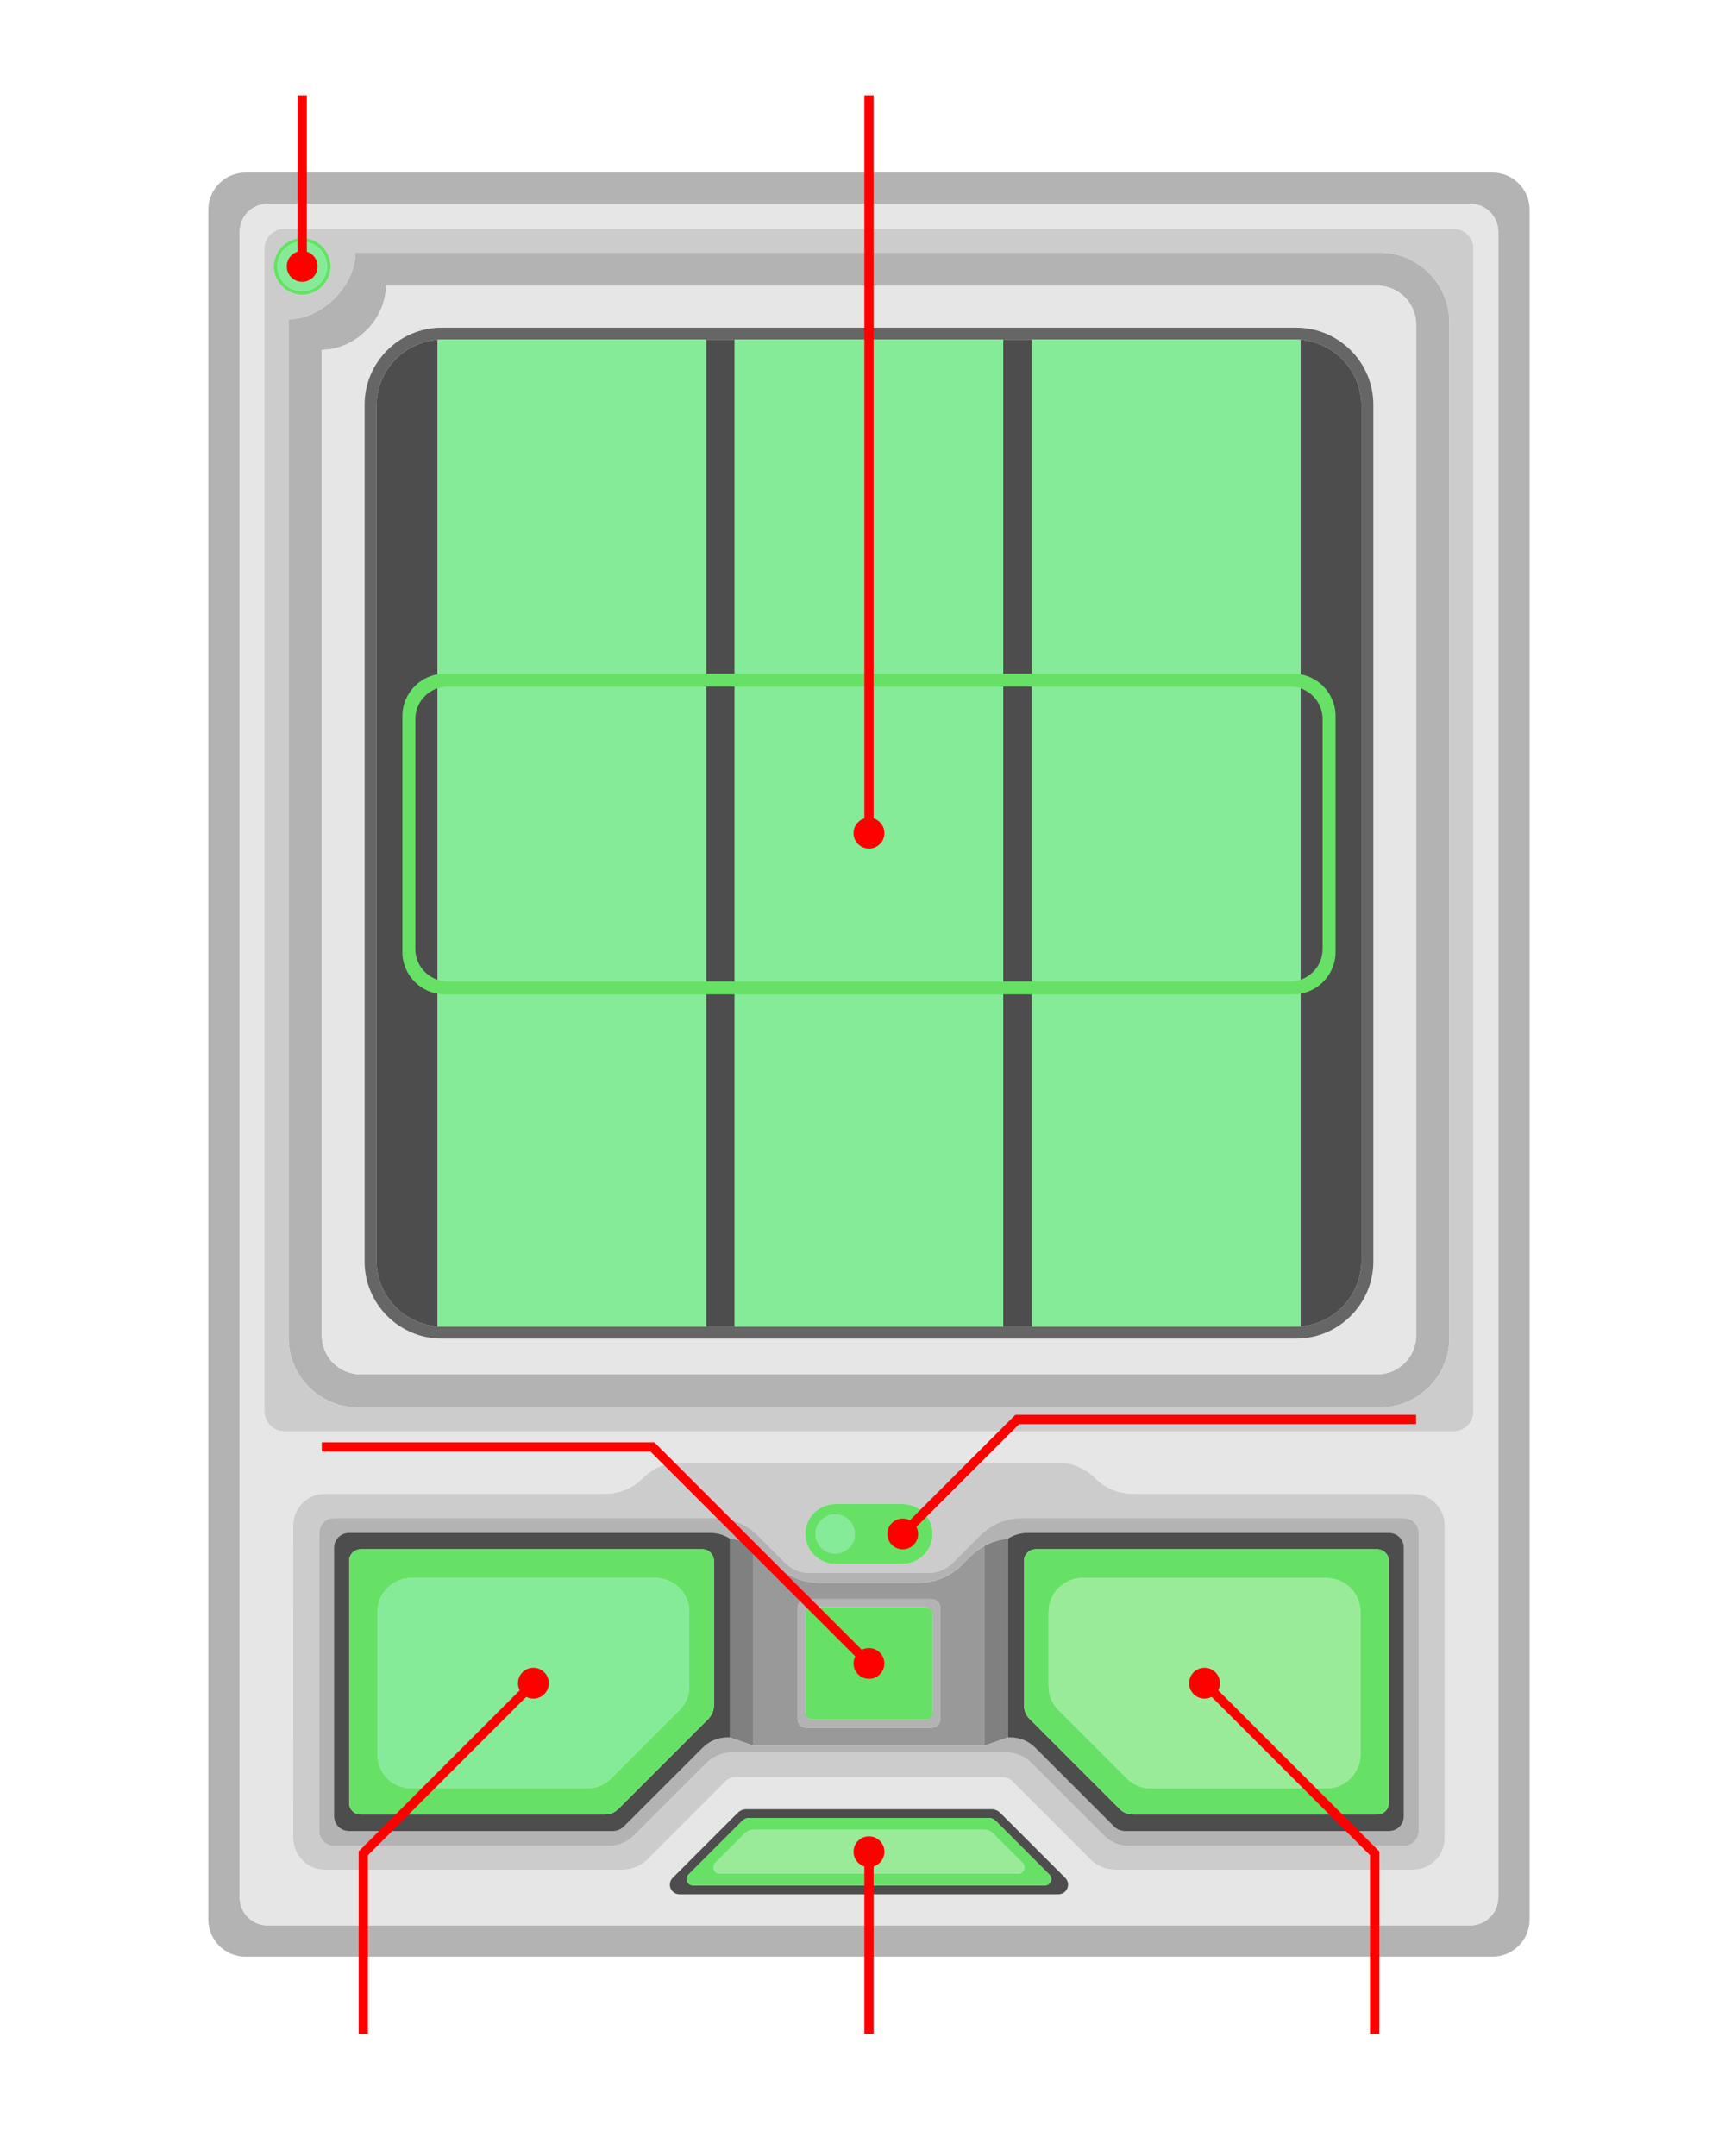 <?xml version="1.0" encoding="UTF-8"?>
<!DOCTYPE svg PUBLIC "-//W3C//DTD SVG 1.0//EN" "http://www.w3.org/TR/2001/REC-SVG-20010904/DTD/svg10.dtd">
<!-- Creator: CorelDRAW 2020 (64-Bit) -->
<svg xmlns="http://www.w3.org/2000/svg" xml:space="preserve" width="400px" height="500px" version="1.0" style="shape-rendering:geometricPrecision; text-rendering:geometricPrecision; image-rendering:optimizeQuality; fill-rule:evenodd; clip-rule:evenodd"
viewBox="0 0 400 500"
 xmlns:xlink="http://www.w3.org/1999/xlink"
 xmlns:xodm="http://www.corel.com/coreldraw/odm/2003">
 <defs>
  <style type="text/css">
   <![CDATA[
    .fil5 {fill:#4D4D4D}
    .fil4 {fill:#666666}
    .fil3 {fill:#66E166}
    .fil9 {fill:gray}
    .fil7 {fill:#85EB99}
    .fil8 {fill:#999999}
    .fil6 {fill:#99EB99}
    .fil0 {fill:#B3B3B3}
    .fil1 {fill:#CCCCCC}
    .fil2 {fill:#E6E6E6}
    .fil10 {fill:red}
   ]]>
  </style>
 </defs>
 <g id="Layer_x0020_1">
  <path class="fil0" d="M56.9 40.02l289.2 0c4.72,0 8.59,3.86 8.59,8.59l0 396.57c0,4.73 -3.87,8.59 -8.59,8.59l-289.2 0c-4.72,0 -8.59,-3.86 -8.59,-8.59l0 -396.57c0,-4.73 3.87,-8.59 8.59,-8.59zm5.12 7.26l278.96 0c3.54,0 6.44,2.9 6.44,6.45l0 386.34c0,3.54 -2.9,6.44 -6.44,6.44l-278.96 0c-3.55,0 -6.44,-2.9 -6.44,-6.44l0 -386.34c0,-3.55 2.89,-6.45 6.44,-6.45z"/>
  <path class="fil0" d="M66.91 74.05c7.71,0 15.51,-7.79 15.51,-15.46l237.56 0c8.86,0 16.11,7.25 16.11,16.11l0 235.59c0,8.86 -7.25,16.11 -16.11,16.11l-236.96 0c-8.86,0 -16.11,-7.25 -16.11,-16.11l0 -236.24zm7.71 7.08c7.8,0 14.88,-7.08 14.88,-14.87l229.88 0c4.95,0 9,4.05 9,9l0 234.47c0,4.95 -4.05,8.99 -9,8.99l-235.76 0c-4.95,0 -9,-4.04 -9,-8.99l0 -228.6z"/>
  <path class="fil1" d="M65.96 53.01l271.08 0c2.56,0 4.66,2.1 4.66,4.65l0 269.66c0,2.56 -2.1,4.65 -4.66,4.65l-271.08 0c-2.56,0 -4.66,-2.09 -4.66,-4.65l0 -269.66c0,-2.55 2.1,-4.65 4.66,-4.65zm4.11 15.34c3.63,0 6.58,-2.94 6.58,-6.57 0,-3.63 -2.95,-6.57 -6.58,-6.57 -3.63,0 -6.57,2.94 -6.57,6.57 0,3.63 2.94,6.57 6.57,6.57zm-3.16 5.7c7.71,0 15.51,-7.79 15.51,-15.46l237.56 0c8.86,0 16.11,7.25 16.11,16.11l0 235.59c0,8.86 -7.25,16.11 -16.11,16.11l-236.96 0c-8.86,0 -16.11,-7.25 -16.11,-16.11l0 -236.24z"/>
  <path class="fil2" d="M74.62 81.13c7.8,0 14.88,-7.08 14.88,-14.87l229.88 0c4.95,0 9,4.05 9,9l0 234.47c0,4.95 -4.05,8.99 -9,8.99l-235.76 0c-4.95,0 -9,-4.04 -9,-8.99l0 -228.6zm27.78 -5.14l198.2 0c9.82,0 17.86,8.03 17.86,17.86l0 198.72c0,9.82 -8.04,17.86 -17.86,17.86l-198.2 0c-9.83,0 -17.86,-8.04 -17.86,-17.86l0 -198.72c0,-9.83 8.03,-17.86 17.86,-17.86z"/>
  <path class="fil2" d="M62.02 47.28l278.96 0c3.54,0 6.44,2.9 6.44,6.45l0 386.34c0,3.54 -2.9,6.44 -6.44,6.44l-278.96 0c-3.55,0 -6.44,-2.9 -6.44,-6.44l0 -386.34c0,-3.55 2.89,-6.45 6.44,-6.45zm95.54 392.03c-1.24,0 -2.24,-1 -2.24,-2.23 0,-0.62 0.25,-1.18 0.66,-1.58l15.08 -15.09c0.52,-0.52 1.23,-0.84 2.03,-0.84l56.82 0c0.79,0 1.51,0.32 2.03,0.84l15.08 15.09c0.41,0.4 0.66,0.96 0.66,1.58 0,1.23 -1.01,2.23 -2.24,2.23l-87.88 0zm0.3 -100.15c-3.43,0 -6.54,1.38 -8.78,3.63 -2.25,2.25 -5.35,3.64 -8.79,3.64l-64.96 0c-4.05,0 -7.34,3.28 -7.34,7.33l0.01 72.5c0,4.05 3.28,7.34 7.33,7.34l69.03 0c2.26,0 4.31,-0.92 5.8,-2.4l18.16 -18.17c0.55,-0.55 1.31,-0.89 2.15,-0.89l62.06 0c0.84,0 1.6,0.34 2.15,0.89l18.16 18.17c1.48,1.48 3.54,2.4 5.8,2.4l69.03 0c4.05,0 7.33,-3.29 7.33,-7.34l0 -72.5c0,-4.05 -3.28,-7.33 -7.33,-7.33l-64.97 0c-3.43,0 -6.53,-1.39 -8.78,-3.64 -2.25,-2.25 -5.35,-3.63 -8.78,-3.63l-87.28 0zm-91.9 -286.15l271.08 0c2.56,0 4.65,2.1 4.65,4.65l0 269.66c0,2.56 -2.09,4.65 -4.65,4.65l-271.08 0c-2.56,0 -4.66,-2.09 -4.66,-4.65l0 -269.66c0,-2.55 2.1,-4.65 4.66,-4.65z"/>
  <path class="fil3" d="M70.07 68.35c3.63,0 6.58,-2.94 6.58,-6.57 0,-3.63 -2.95,-6.57 -6.58,-6.57 -3.63,0 -6.57,2.94 -6.57,6.57 0,3.63 2.94,6.57 6.57,6.57zm0 -0.84c3.17,0 5.73,-2.57 5.73,-5.73 0,-3.16 -2.56,-5.73 -5.73,-5.73 -3.16,0 -5.72,2.57 -5.72,5.73 0,3.16 2.56,5.73 5.72,5.73z"/>
  <path class="fil4" d="M102.4 75.99l198.2 0c9.82,0 17.86,8.03 17.86,17.86l0 198.72c0,9.82 -8.04,17.86 -17.86,17.86l-198.2 0c-9.83,0 -17.86,-8.04 -17.86,-17.86l0 -198.72c0,-9.83 8.03,-17.86 17.86,-17.86zm0.2 2.78l197.8 0c8.41,0 15.29,6.87 15.29,15.28l0 198.31c0,8.41 -6.88,15.29 -15.29,15.29l-197.8 0c-8.41,0 -15.29,-6.88 -15.29,-15.29l0 -198.31c0,-8.41 6.88,-15.28 15.29,-15.28z"/>
  <path class="fil5" d="M157.56 439.31c-1.24,0 -2.24,-1 -2.24,-2.23 0,-0.62 0.25,-1.18 0.66,-1.58l15.08 -15.09c0.52,-0.52 1.23,-0.84 2.03,-0.84l56.82 0c0.79,0 1.51,0.32 2.03,0.84l15.08 15.09c0.41,0.4 0.66,0.96 0.66,1.58 0,1.23 -1.01,2.23 -2.24,2.23l-87.88 0zm3.16 -2.06c-0.82,0 -1.48,-0.66 -1.48,-1.48 0,-0.4 0.17,-0.77 0.43,-1.04l12.47 -12.47c0.41,-0.4 0.97,-0.66 1.58,-0.66l55.55 0c0.62,0 1.18,0.26 1.59,0.66l12.46 12.47c0.27,0.27 0.44,0.64 0.44,1.04 0,0.82 -0.67,1.48 -1.48,1.48l-81.56 0z"/>
  <path class="fil6" d="M166.93 434.55c-0.82,0 -1.48,-0.66 -1.48,-1.48 0,-0.4 0.16,-0.77 0.43,-1.04l6.83 -6.83c0.55,-0.55 1.32,-0.9 2.17,-0.9l53.24 0c0.85,0 1.61,0.35 2.17,0.9l6.83 6.83c0.26,0.27 0.43,0.64 0.43,1.04 0,0.82 -0.66,1.48 -1.48,1.48l-69.14 0z"/>
  <path class="fil3" d="M160.72 437.25c-0.82,0 -1.48,-0.66 -1.48,-1.48 0,-0.4 0.17,-0.77 0.43,-1.04l12.47 -12.47c0.41,-0.4 0.97,-0.66 1.58,-0.66l55.55 0c0.62,0 1.18,0.26 1.59,0.66l12.46 12.47c0.27,0.27 0.44,0.64 0.44,1.04 0,0.82 -0.67,1.48 -1.48,1.48l-81.56 0zm6.21 -2.7c-0.82,0 -1.48,-0.66 -1.48,-1.48 0,-0.4 0.16,-0.77 0.43,-1.04l6.83 -6.83c0.55,-0.55 1.32,-0.9 2.17,-0.9l53.24 0c0.85,0 1.61,0.35 2.17,0.9l6.83 6.83c0.26,0.27 0.43,0.64 0.43,1.04 0,0.82 -0.66,1.48 -1.48,1.48l-69.14 0z"/>
  <path class="fil5" d="M101.46 307.61c-7.88,-0.59 -14.15,-7.22 -14.15,-15.25l0 -198.31c0,-8.02 6.27,-14.65 14.15,-15.24l0 228.8z"/>
  <path class="fil5" d="M301.54 78.81c7.88,0.59 14.15,7.22 14.15,15.24l0 198.31c0,8.03 -6.27,14.66 -14.15,15.25l0 -228.8z"/>
  <path class="fil5" d="M232.64 78.77l6.62 0 0 228.88 -6.62 0 0 -228.88z"/>
  <path class="fil5" d="M163.74 78.77l6.62 0 0 228.88 -6.62 0 0 -228.88z"/>
  <path class="fil7" d="M163.74 78.77l0 228.88 -61.14 0c-0.39,0 -0.76,-0.01 -1.14,-0.04l0 -228.8c0.38,-0.03 0.75,-0.04 1.14,-0.04l61.14 0z"/>
  <path class="fil7" d="M232.64 78.77l0 228.88 -62.28 0 0 -228.88 62.28 0z"/>
  <path class="fil7" d="M301.54 78.81l0 228.8c-0.38,0.03 -0.76,0.04 -1.14,0.04l-61.14 0 0 -228.88 61.14 0c0.38,0 0.76,0.01 1.14,0.04z"/>
  <path class="fil1" d="M157.86 339.16c-3.43,0 -6.54,1.38 -8.78,3.63 -2.25,2.25 -5.35,3.64 -8.79,3.64l-64.96 0c-4.05,0 -7.34,3.28 -7.34,7.33l0.01 72.5c0,4.05 3.28,7.34 7.33,7.34l69.03 0c2.26,0 4.31,-0.92 5.8,-2.4l18.16 -18.17c0.55,-0.55 1.31,-0.89 2.15,-0.89l62.06 0c0.84,0 1.6,0.34 2.15,0.89l18.16 18.17c1.48,1.48 3.54,2.4 5.8,2.4l69.03 0c4.05,0 7.33,-3.29 7.33,-7.34l0 -72.5c0,-4.05 -3.28,-7.33 -7.33,-7.33l-64.97 0c-3.43,0 -6.53,-1.39 -8.78,-3.64 -2.25,-2.25 -5.35,-3.63 -8.78,-3.63l-87.28 0zm35.81 9.64l15.66 0c3.81,0 6.93,3.12 6.93,6.94l0 0c0,3.81 -3.12,6.93 -6.93,6.93l-15.66 0c-3.82,0 -6.94,-3.12 -6.94,-6.93l0 0c0,-3.82 3.12,-6.94 6.94,-6.94zm0 2.41c2.52,0 4.56,2.03 4.56,4.53 0,2.5 -2.04,4.53 -4.56,4.53 -2.52,0 -4.57,-2.03 -4.57,-4.53 0,-2.5 2.05,-4.53 4.57,-4.53zm-24.05 55.25c-2.26,0 -4.31,0.91 -5.75,2.35l-16.91 16.91c-1.46,1.46 -3.51,2.38 -5.77,2.38l-63.72 0c-1.91,-0.01 -3.45,-1.55 -3.45,-3.46l0 -69.14c0,-1.91 1.54,-3.46 3.45,-3.46l88.5 0c3.81,0 7.27,1.55 9.77,4.05l6.33 6.33c1.45,1.46 3.47,2.36 5.69,2.36l27.48 0c2.22,0 4.23,-0.9 5.69,-2.36l6.33 -6.33c2.5,-2.5 5.95,-4.05 9.77,-4.05l88.49 0c1.91,0 3.46,1.55 3.46,3.46l0 69.14c0,1.91 -1.55,3.45 -3.46,3.46l-63.71 0c-2.27,0 -4.32,-0.92 -5.77,-2.38l-16.92 -16.91c-1.43,-1.44 -3.48,-2.35 -5.74,-2.35l-63.76 0z"/>
  <path class="fil0" d="M186.95 370.85l29.1 0c1.11,0 2.01,0.91 2.01,2.02l0 25.82c0,1.11 -0.9,2.01 -2.01,2.01l-29.1 0c-1.11,0 -2.02,-0.9 -2.02,-2.01l0 -25.82c0,-1.11 0.91,-2.02 2.02,-2.02zm1.61 1.89l25.87 0c0.97,0 1.76,0.79 1.76,1.76l0 22.56c0,0.97 -0.79,1.76 -1.76,1.76l-25.87 0c-0.97,0 -1.76,-0.79 -1.76,-1.76l0 -22.56c0,-0.97 0.79,-1.76 1.76,-1.76z"/>
  <ellipse class="fil7" cx="193.67" cy="355.74" rx="4.56" ry="4.53"/>
  <rect class="fil3" x="186.8" y="372.74" width="29.39" height="26.08" rx="1.99" ry="1.16"/>
  <path class="fil8" d="M174.69 358.5c1.22,0.66 2.33,1.5 3.3,2.47l1.89 1.89c2.6,2.61 6.21,4.22 10.2,4.22 7.61,0 15.23,0 22.84,0 3.99,0 7.59,-1.61 10.2,-4.22l1.89 -1.89c0.97,-0.97 2.08,-1.81 3.3,-2.47l0 46.32 -53.62 0 0 -46.32zm12.26 12.35l29.1 0c1.11,0 2.01,0.91 2.01,2.02l0 25.82c0,1.11 -0.9,2.01 -2.01,2.01l-29.1 0c-1.11,0 -2.02,-0.9 -2.02,-2.01l0 -25.82c0,-1.11 0.91,-2.02 2.02,-2.02z"/>
  <path class="fil9" d="M174.69 404.82l-5.43 -1.88 0 -46.12c1.95,0.2 3.79,0.78 5.43,1.68l0 46.32z"/>
  <path class="fil9" d="M228.31 358.5l0 46.32 5.42 -1.88 0 -46.12c-1.95,0.2 -3.78,0.78 -5.42,1.68z"/>
  <path class="fil0" d="M169.62 406.46c-2.26,0 -4.31,0.91 -5.75,2.35l-16.91 16.91c-1.46,1.46 -3.51,2.38 -5.77,2.38l-63.72 0c-1.91,-0.01 -3.45,-1.55 -3.45,-3.46l0 -69.14c0,-1.91 1.54,-3.46 3.45,-3.46l88.5 0c3.81,0 7.27,1.55 9.77,4.05l6.33 6.33c1.45,1.46 3.47,2.36 5.69,2.36l27.48 0c2.22,0 4.23,-0.9 5.69,-2.36l6.33 -6.33c2.5,-2.5 5.95,-4.05 9.77,-4.05l88.49 0c1.91,0 3.46,1.55 3.46,3.46l0 69.14c0,1.91 -1.55,3.45 -3.46,3.46l-63.71 0c-2.27,0 -4.32,-0.92 -5.77,-2.38l-16.92 -16.91c-1.43,-1.44 -3.48,-2.35 -5.74,-2.35l-63.76 0zm64.11 -3.52l-5.42 1.88 -53.62 0 -5.43 -1.88 -0.61 0c-2.22,0 -4.23,0.9 -5.68,2.36l-18.3 18.29c-0.65,0.65 -1.54,1.05 -2.53,1.05l-61.27 0c-1.88,0 -3.4,-1.52 -3.4,-3.4l0 -62.34c0,-1.88 1.52,-3.4 3.4,-3.4l83.94 0c1.64,0 3.17,0.49 4.45,1.32 1.95,0.2 3.79,0.78 5.43,1.68 1.22,0.66 2.33,1.5 3.3,2.47l1.89 1.89c2.6,2.61 6.21,4.22 10.2,4.22 7.61,0 15.23,0 22.84,0 3.99,0 7.59,-1.61 10.2,-4.22l1.89 -1.89c0.97,-0.97 2.08,-1.81 3.3,-2.47 1.64,-0.9 3.47,-1.48 5.42,-1.68 1.29,-0.83 2.82,-1.32 4.46,-1.32l83.94 0c1.87,0 3.4,1.52 3.4,3.4l0 62.34c0,1.88 -1.53,3.4 -3.4,3.4l-61.27 0c-0.99,0 -1.89,-0.4 -2.54,-1.05l-18.29 -18.29c-1.46,-1.46 -3.47,-2.36 -5.69,-2.36l-0.61 0z"/>
  <path class="fil5" d="M233.73 356.82c1.29,-0.83 2.82,-1.32 4.46,-1.32l83.94 0c1.87,0 3.4,1.52 3.4,3.4l0 62.34c0,1.88 -1.53,3.4 -3.4,3.4l-61.27 0c-0.99,0 -1.89,-0.4 -2.54,-1.05l-18.29 -18.29c-1.46,-1.46 -3.47,-2.36 -5.69,-2.36l-0.61 0 0 -46.12zm25.88 62.68l-20.84 -20.85c-0.82,-0.81 -1.32,-1.93 -1.32,-3.16l0 -33.52c0,-1.47 1.21,-2.68 2.69,-2.68l79.21 0c1.48,0 2.69,1.21 2.69,2.68l0 56.15c0,1.48 -1.21,2.69 -2.69,2.69l-56.58 0c-1.24,0 -2.35,-0.5 -3.16,-1.31z"/>
  <path class="fil5" d="M169.26 402.94l-0.61 0c-2.22,0 -4.23,0.9 -5.68,2.36l-18.3 18.29c-0.65,0.65 -1.54,1.05 -2.53,1.05l-61.27 0c-1.88,0 -3.4,-1.52 -3.4,-3.4l0 -62.34c0,-1.88 1.52,-3.4 3.4,-3.4l83.94 0c1.64,0 3.17,0.49 4.45,1.32l0 46.12zm-25.87 16.56l20.84 -20.85c0.81,-0.81 1.31,-1.93 1.31,-3.16l0 -33.52c0,-1.47 -1.2,-2.68 -2.68,-2.68l-79.22 0c-1.47,0 -2.68,1.21 -2.68,2.68l0 56.15c0,1.48 1.21,2.69 2.68,2.69l56.59 0c1.23,0 2.35,-0.5 3.16,-1.31z"/>
  <path class="fil7" d="M141.7 412.43l15.89 -15.89c1.39,-1.42 2.25,-3.37 2.25,-5.51l0 -17.19c0,-4.33 -3.54,-7.87 -7.88,-7.87l-56.56 0c-4.33,0 -7.87,3.54 -7.87,7.87l0 33.02c0,4.33 3.54,7.88 7.87,7.88l40.73 0c2.18,0 4.14,-0.88 5.57,-2.31z"/>
  <path class="fil6" d="M261.3 412.43l-15.89 -15.89c-1.39,-1.42 -2.25,-3.37 -2.25,-5.51l0 -17.19c0,-4.33 3.54,-7.87 7.87,-7.87l56.57 0c4.33,0 7.87,3.54 7.87,7.87l0 33.02c0,4.33 -3.54,7.88 -7.87,7.88l-40.73 0c-2.18,0 -4.15,-0.88 -5.57,-2.31z"/>
  <path class="fil3" d="M143.39 419.5l20.84 -20.85c0.81,-0.81 1.31,-1.93 1.31,-3.16l0 -33.52c0,-1.47 -1.2,-2.68 -2.68,-2.68l-79.22 0c-1.47,0 -2.68,1.21 -2.68,2.68l0 56.15c0,1.48 1.21,2.69 2.68,2.69l56.59 0c1.23,0 2.35,-0.5 3.16,-1.31zm-1.69 -7.07l15.89 -15.89c1.39,-1.42 2.25,-3.37 2.25,-5.51l0 -17.19c0,-4.33 -3.54,-7.87 -7.88,-7.87l-56.56 0c-4.33,0 -7.87,3.54 -7.87,7.87l0 33.02c0,4.33 3.54,7.88 7.87,7.88l40.73 0c2.18,0 4.14,-0.88 5.57,-2.31z"/>
  <path class="fil3" d="M259.61 419.5l-20.84 -20.85c-0.82,-0.81 -1.32,-1.93 -1.32,-3.16l0 -33.52c0,-1.47 1.21,-2.68 2.69,-2.68l79.21 0c1.48,0 2.69,1.21 2.69,2.68l0 56.15c0,1.48 -1.21,2.69 -2.69,2.69l-56.58 0c-1.24,0 -2.35,-0.5 -3.16,-1.31zm1.69 -7.07l-15.89 -15.89c-1.39,-1.42 -2.25,-3.37 -2.25,-5.51l0 -17.19c0,-4.33 3.54,-7.87 7.87,-7.87l56.57 0c4.33,0 7.87,3.54 7.87,7.87l0 33.02c0,4.33 -3.54,7.88 -7.87,7.88l-40.73 0c-2.18,0 -4.15,-0.88 -5.57,-2.31z"/>
  <path class="fil3" d="M193.67 348.8l15.66 0c3.81,0 6.93,3.12 6.93,6.94l0 0c0,3.81 -3.12,6.93 -6.93,6.93l-15.66 0c-3.82,0 -6.94,-3.12 -6.94,-6.93l0 0c0,-3.82 3.12,-6.94 6.94,-6.94zm0 2.41c2.52,0 4.56,2.03 4.56,4.53 0,2.5 -2.04,4.53 -4.56,4.53 -2.52,0 -4.57,-2.03 -4.57,-4.53 0,-2.5 2.05,-4.53 4.57,-4.53z"/>
  <circle class="fil7" cx="70.07" cy="61.78" r="5.73"/>
  <path class="fil10" d="M201.5 425.86c1.98,0 3.58,1.61 3.58,3.58 0,1.61 -1.05,2.96 -2.51,3.42l0 38.81 -2.14 0.02 0 -38.83c-1.46,-0.46 -2.51,-1.81 -2.51,-3.42 0,-1.97 1.6,-3.58 3.58,-3.58z"/>
  <path class="fil10" d="M126.21 387.82c1.4,1.4 1.4,3.67 0,5.07 -1.13,1.13 -2.83,1.34 -4.18,0.64l-36.71 36.71 0 41.43 -2.15 0 0 -42.32 37.34 -37.34c-0.71,-1.35 -0.49,-3.05 0.64,-4.19 1.4,-1.39 3.67,-1.39 5.06,0z"/>
  <path class="fil10" d="M201.5 389.35c1.97,0 3.57,-1.6 3.57,-3.57 0,-1.97 -1.6,-3.57 -3.57,-3.57 -0.6,0 -1.16,0.14 -1.65,0.4l-48.12 -48.12 -77.11 0 0 2.15 76.22 0 47.49 47.49c-0.26,0.49 -0.4,1.05 -0.4,1.65 0,1.97 1.6,3.57 3.57,3.57z"/>
  <path class="fil10" d="M209.33 359.31c-1.97,0 -3.57,-1.6 -3.57,-3.57 0,-1.97 1.6,-3.57 3.57,-3.57 0.59,0 1.16,0.14 1.65,0.4l24.46 -24.46 92.94 0 0 2.15 -92.05 0 -23.83 23.83c0.26,0.49 0.4,1.05 0.4,1.65 0,1.97 -1.6,3.57 -3.57,3.57z"/>
  <path class="fil10" d="M70.07 65.36c1.98,0 3.58,-1.6 3.58,-3.58 0,-1.6 -1.05,-2.96 -2.5,-3.41l0 -36.25 -2.15 0 0 36.25c-1.45,0.45 -2.51,1.81 -2.51,3.41 0,1.98 1.61,3.58 3.58,3.58z"/>
  <path class="fil3" d="M103.11 156.24l196.78 0c5.39,0 9.8,4.41 9.8,9.8l0 54.76c0,5.39 -4.41,9.8 -9.8,9.8l-196.78 0c-5.39,0 -9.8,-4.41 -9.8,-9.8l0 -54.76c0,-5.39 4.41,-9.8 9.8,-9.8zm0.7 3l195.38 0c4.12,0 7.5,3.37 7.5,7.5l0 53.36c0,4.12 -3.38,7.5 -7.5,7.5l-195.38 0c-4.13,0 -7.5,-3.38 -7.5,-7.5l0 -53.36c0,-4.13 3.37,-7.5 7.5,-7.5z"/>
  <path class="fil10" d="M276.78 387.82c-1.39,1.4 -1.39,3.67 0,5.07 1.14,1.13 2.84,1.34 4.19,0.64l36.71 36.71 0 41.43 2.15 0 0 -42.32 -37.34 -37.34c0.7,-1.35 0.49,-3.05 -0.65,-4.19 -1.39,-1.39 -3.66,-1.39 -5.06,0z"/>
  <path class="fil10" d="M201.5 196.79c1.98,0 3.58,-1.61 3.58,-3.58 0,-1.6 -1.05,-2.96 -2.51,-3.42l0 -167.67 -2.14 0 0 167.67c-1.46,0.46 -2.51,1.82 -2.51,3.42 0,1.97 1.6,3.58 3.58,3.58z"/>
 </g>
</svg>
